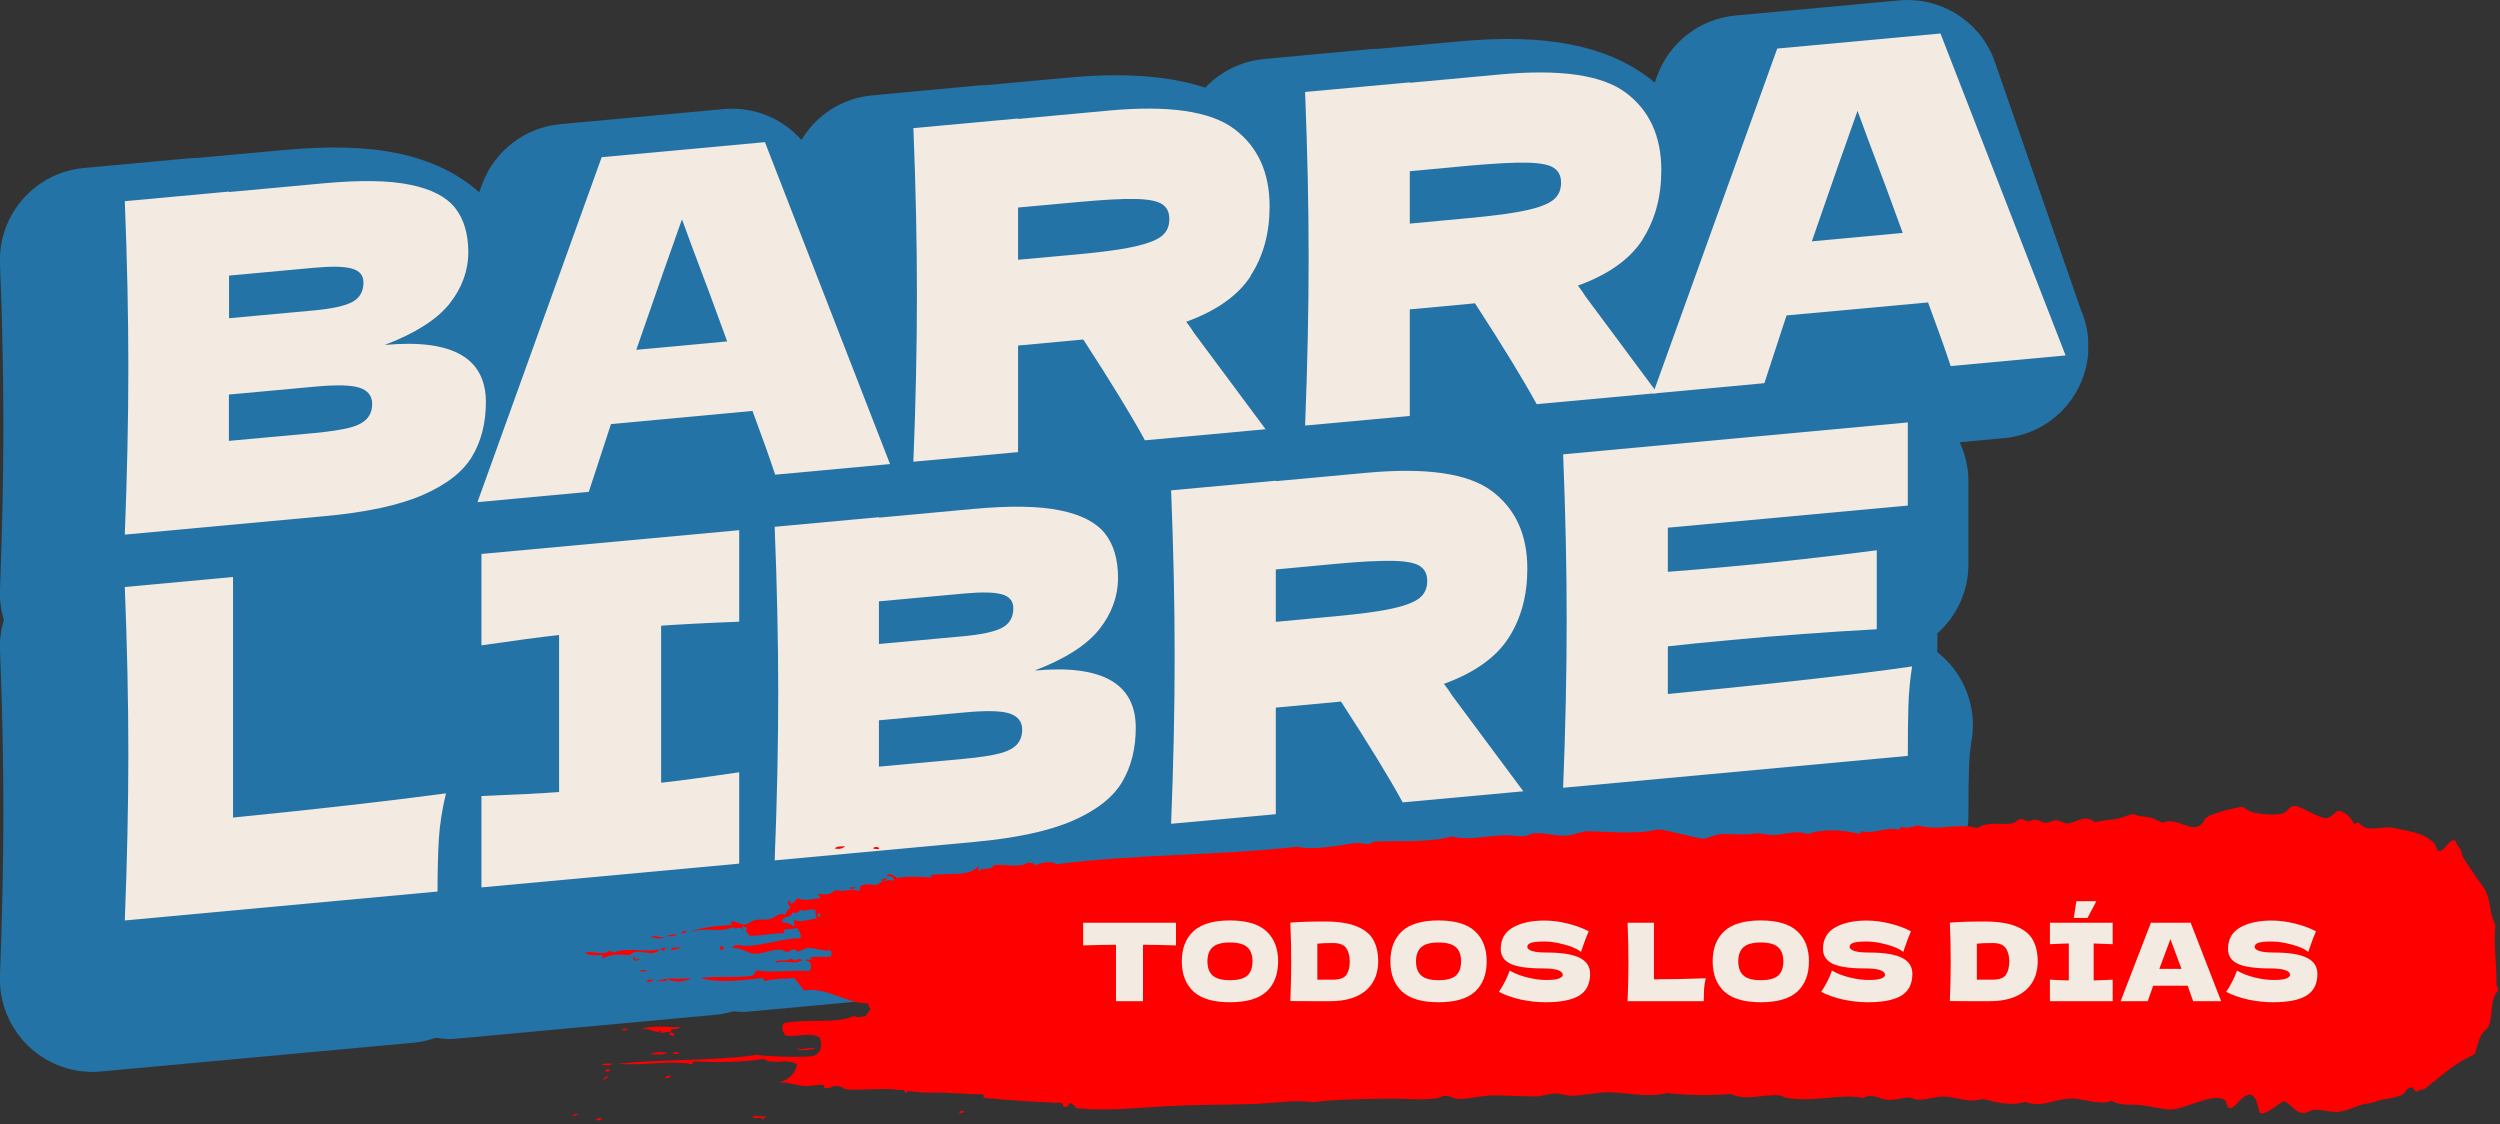 <svg width="189" height="85" viewBox="0 0 189 85" fill="none" xmlns="http://www.w3.org/2000/svg">
<rect x="0" y="0" width="189" height="85" fill="#333333" stroke="none"/>
<g clip-path="url(#clip0_115_22354)">
<path d="M157.398 23.657L150.736 4.464C149.606 1.551 146.678 -0.257 143.559 0.034L131.217 1.172C128.512 1.417 126.187 3.214 125.27 5.769L125.091 6.249C124.946 6.126 124.812 5.992 124.655 5.881C121.346 3.404 116.808 2.533 110.346 3.125L104.164 3.694C103.941 3.694 103.706 3.694 103.471 3.727L95.557 4.464C93.79 4.631 92.248 5.434 91.118 6.628C88.346 5.725 84.959 5.479 80.733 5.87L74.551 6.439C74.328 6.439 74.093 6.439 73.858 6.472L65.944 7.209C63.641 7.421 61.696 8.726 60.589 10.579C59.147 8.949 56.989 8.046 54.72 8.246L42.379 9.385C39.673 9.63 37.348 11.427 36.431 13.982L36.23 14.54C34.62 13.101 32.53 12.096 29.992 11.572C27.69 11.103 24.872 11.025 21.385 11.349L14.934 11.94C14.7 11.94 14.465 11.94 14.241 11.973L6.36 12.699C2.649 13.034 -0.146 16.214 -0.001 19.93C0.178 24.293 0.257 28.433 0.257 32.238C0.257 36.043 0.167 40.194 -0.001 44.591C-0.034 45.361 0.067 46.13 0.29 46.856C0.078 47.57 -0.023 48.329 -0.001 49.11C0.178 53.473 0.257 57.613 0.257 61.418C0.257 65.223 0.167 69.374 -0.001 73.771C-0.079 75.779 0.715 77.732 2.179 79.116C3.487 80.354 5.209 81.035 6.997 81.035C7.21 81.035 7.422 81.035 7.646 81.002L31.289 78.826C31.87 78.77 32.429 78.636 32.955 78.457C33.29 78.502 33.626 78.547 33.961 78.547C34.173 78.547 34.386 78.547 34.609 78.513L54.094 76.717C54.552 76.672 55 76.583 55.424 76.46C55.659 76.482 55.894 76.493 56.129 76.493C56.341 76.493 56.553 76.493 56.777 76.46L71.868 75.065C75.826 74.697 78.967 73.994 81.471 72.9C81.739 72.789 81.985 72.666 82.243 72.543C83.394 73.302 84.735 73.726 86.122 73.726C86.334 73.726 86.546 73.726 86.77 73.693L94.685 72.967C96.529 72.8 98.161 71.918 99.302 70.613C100.688 71.695 102.454 72.242 104.276 72.075L113.398 71.238C113.901 71.193 114.382 71.082 114.862 70.925C115.153 70.959 115.444 70.992 115.746 70.992C115.958 70.992 116.17 70.992 116.394 70.959L142.452 68.548C146.052 68.214 148.813 65.201 148.813 61.585C148.813 60.146 148.824 58.941 148.857 58.003C148.88 57.289 148.947 56.597 149.059 55.928C149.416 53.73 148.701 51.487 147.136 49.902C146.924 49.69 146.7 49.489 146.465 49.311V47.882C147.907 46.599 148.813 44.724 148.813 42.66V36.378C148.813 35.351 148.578 34.347 148.153 33.432L151.529 33.119C153.72 32.919 155.688 31.702 156.839 29.839C158.002 27.975 158.203 25.677 157.409 23.634L157.398 23.657Z" fill="#2473A6"/>
<path d="M58.6 35.876C58.175 34.592 57.605 32.997 56.889 31.066L46.191 32.059L44.514 37.181L36.097 37.962L45.487 11.884L57.828 10.746L67.286 35.083L58.6 35.887V35.876ZM54.978 25.822C54.128 23.467 53.256 21.124 52.362 18.769L51.557 16.582C50.775 18.758 49.623 22.05 48.103 26.447L54.978 25.81V25.822Z" fill="#F3EBE2"/>
<path d="M94.562 20.856C93.612 22.329 91.98 23.489 89.677 24.326C89.945 24.672 90.135 24.94 90.247 25.141L95.68 32.45L86.558 33.287C85.574 31.479 84.02 28.935 81.896 25.665L76.966 26.123V34.179L69.052 34.905C69.231 30.396 69.32 26.19 69.32 22.273C69.32 18.356 69.231 14.172 69.052 9.686L76.966 8.96V8.994L83.841 8.358C88.358 7.945 91.51 8.403 93.299 9.742C95.087 11.081 95.982 13.033 95.982 15.6C95.982 17.608 95.512 19.36 94.551 20.833L94.562 20.856ZM76.966 15.678V19.639L81.494 19.227C83.394 19.048 84.825 18.858 85.798 18.635C86.77 18.412 87.441 18.155 87.832 17.843C88.212 17.53 88.402 17.106 88.402 16.571C88.402 16.035 88.224 15.689 87.866 15.444C87.508 15.198 86.837 15.064 85.854 15.042C84.87 15.02 83.417 15.098 81.494 15.276L76.966 15.689V15.678Z" fill="#F3EBE2"/>
<path d="M124.175 18.122C123.225 19.595 121.593 20.755 119.29 21.592C119.558 21.938 119.748 22.206 119.86 22.407L125.293 29.716L116.171 30.553C115.187 28.745 113.634 26.201 111.51 22.931L106.58 23.389V31.445L98.665 32.171C98.844 27.663 98.933 23.456 98.933 19.539C98.933 15.622 98.844 11.438 98.665 6.952L106.58 6.227V6.26L113.455 5.624C117.971 5.211 121.123 5.669 122.912 7.008C124.701 8.347 125.595 10.3 125.595 12.866C125.595 14.875 125.125 16.627 124.175 18.099V18.122ZM106.58 12.944V16.905L111.107 16.482C113.008 16.303 114.45 16.113 115.422 15.89C116.395 15.678 117.065 15.41 117.446 15.098C117.826 14.785 118.016 14.361 118.016 13.826C118.016 13.29 117.837 12.944 117.479 12.699C117.121 12.453 116.451 12.319 115.467 12.297C114.483 12.275 113.03 12.353 111.107 12.52L106.58 12.944Z" fill="#F3EBE2"/>
<path d="M36.733 30.397C36.733 31.97 36.387 33.343 35.694 34.503C35.001 35.663 33.76 36.634 31.971 37.415C30.183 38.197 27.701 38.732 24.526 39.022L9.435 40.417C9.613 35.909 9.703 31.702 9.703 27.785C9.703 23.869 9.613 19.684 9.435 15.21L17.316 14.484V14.518L24.459 13.859C27.231 13.603 29.411 13.636 31.021 13.971C32.62 14.294 33.749 14.886 34.408 15.723C35.068 16.56 35.403 17.676 35.403 19.07C35.403 20.465 34.922 21.782 33.972 22.976C33.022 24.159 31.39 25.197 29.087 26.078C34.185 25.61 36.733 27.049 36.733 30.408V30.397ZM17.316 20.834V24.058L23.755 23.467C25.141 23.333 26.102 23.121 26.65 22.82C27.198 22.518 27.477 22.027 27.477 21.358C27.477 20.822 27.198 20.476 26.616 20.309C26.046 20.142 25.085 20.119 23.755 20.242L17.316 20.834ZM23.755 32.74C24.917 32.628 25.8 32.494 26.415 32.338C27.03 32.182 27.477 31.948 27.734 31.657C28.003 31.367 28.137 30.988 28.137 30.53C28.137 29.928 27.813 29.526 27.187 29.314C26.549 29.102 25.398 29.08 23.744 29.236L17.305 29.828V33.331L23.744 32.74H23.755Z" fill="#F3EBE2"/>
<path d="M147.472 27.674C147.047 26.391 146.477 24.795 145.761 22.864L135.063 23.846L133.386 28.968L124.969 29.749L134.359 3.671L146.7 2.533L156.158 26.87L147.472 27.674ZM143.85 17.62C143 15.265 142.128 12.922 141.234 10.568L140.429 8.38C139.647 10.556 138.495 13.848 136.975 18.245L143.85 17.609V17.62Z" fill="#F3EBE2"/>
<path d="M17.617 61.808C24.101 61.161 29.467 60.547 33.715 59.978C33.424 61.184 33.246 62.333 33.178 63.426C33.111 64.52 33.078 65.848 33.078 67.399L9.435 69.586C9.613 65.078 9.703 60.871 9.703 56.954C9.703 53.038 9.613 48.853 9.435 44.378L17.617 43.62V61.82V61.808Z" fill="#F3EBE2"/>
<path d="M55.883 47.001C53.223 47.101 51.255 47.213 49.981 47.302V59.175C51.278 59.03 53.245 58.773 55.883 58.383V65.29L36.398 67.087V60.179C38.97 60.079 40.926 59.978 42.267 59.878V48.005C40.926 48.15 38.97 48.418 36.398 48.786V41.879L55.883 40.082V46.99V47.001Z" fill="#F3EBE2"/>
<path d="M85.864 55.024C85.864 56.597 85.518 57.97 84.825 59.13C84.132 60.291 82.891 61.262 81.102 62.043C79.313 62.824 76.832 63.359 73.657 63.65L58.565 65.044C58.744 60.536 58.834 56.33 58.834 52.413C58.834 48.496 58.744 44.312 58.565 39.826L66.447 39.1V39.134L73.59 38.475C76.362 38.219 78.542 38.252 80.152 38.587C81.75 38.911 82.879 39.502 83.539 40.339C84.199 41.176 84.523 42.292 84.523 43.687C84.523 45.081 84.042 46.398 83.092 47.592C82.142 48.775 80.521 49.813 78.218 50.694C83.316 50.226 85.864 51.665 85.864 55.024ZM66.447 45.461V48.686L72.886 48.094C74.272 47.96 75.233 47.748 75.781 47.447C76.329 47.146 76.608 46.655 76.608 45.985C76.608 45.45 76.329 45.104 75.758 44.936C75.188 44.769 74.227 44.747 72.886 44.87L66.447 45.461ZM72.886 57.367C74.048 57.256 74.931 57.122 75.546 56.966C76.161 56.809 76.608 56.575 76.876 56.285C77.145 55.995 77.279 55.615 77.279 55.158C77.279 54.555 76.955 54.154 76.329 53.941C75.692 53.73 74.551 53.707 72.886 53.863L66.447 54.455V57.959L72.886 57.367Z" fill="#F3EBE2"/>
<path d="M114.046 48.228C113.096 49.701 111.464 50.862 109.161 51.699C109.429 52.044 109.62 52.312 109.731 52.513L115.164 59.822L106.042 60.659C105.059 58.851 103.505 56.307 101.381 53.038L96.451 53.495V61.552L88.536 62.277C88.715 57.769 88.804 53.562 88.804 49.645C88.804 45.729 88.715 41.544 88.536 37.069L96.451 36.344V36.377L103.326 35.742C107.842 35.329 110.995 35.786 112.783 37.125C114.572 38.464 115.466 40.417 115.466 42.995C115.466 45.003 114.997 46.755 114.046 48.228ZM96.451 43.05V47.012L100.978 46.588C102.879 46.409 104.321 46.22 105.293 45.996C106.266 45.784 106.937 45.517 107.328 45.204C107.708 44.892 107.898 44.468 107.898 43.932C107.898 43.396 107.719 43.05 107.361 42.805C107.004 42.559 106.333 42.426 105.349 42.403C104.365 42.381 102.912 42.448 100.989 42.626L96.462 43.05H96.451Z" fill="#F3EBE2"/>
<path d="M126.076 52.469C134.572 51.643 140.732 50.94 144.555 50.382C144.399 51.342 144.309 52.335 144.276 53.339C144.242 54.355 144.231 55.615 144.231 57.144L118.173 59.554C118.352 55.046 118.441 50.84 118.441 46.923C118.441 43.006 118.352 38.822 118.173 34.347L144.231 31.936V38.219L126.088 39.893V43.229C127.161 43.151 128.748 43.017 130.85 42.828C134.405 42.504 138.082 42.091 141.883 41.6V47.57C138.082 47.782 134.405 48.05 130.85 48.385C128.748 48.574 127.161 48.742 126.088 48.864V52.48L126.076 52.469Z" fill="#F3EBE2"/>
</g>
<g clip-path="url(#clip1_115_22354)">
<path d="M72.895 84.036C72.815 84.133 72.673 84.164 72.514 84.164C72.549 84 72.762 83.882 72.895 84.036Z" fill="#FF0000"/>
<path d="M67.094 66.366C66.978 66.454 66.614 66.828 66.65 66.495C66.854 66.459 66.943 66.341 67.094 66.366Z" fill="#FF0000"/>
<path d="M66.472 64.118C66.436 64.277 66.161 64.138 66.028 64.174C66.028 63.969 66.392 64.02 66.472 64.118Z" fill="#FF0000"/>
<path d="M64.695 67.085C64.606 67.193 64.357 67.275 64.251 67.141C64.278 66.988 64.561 67.121 64.695 67.085Z" fill="#FF0000"/>
<path d="M63.878 63.969C63.727 64.149 63.47 64.21 63.114 64.159C63.239 63.944 63.603 64.01 63.878 63.969Z" fill="#FF0000"/>
<path d="M61.674 79.282C61.283 79.298 60.492 79.57 60.217 79.241C60.688 79.447 61.23 79.113 61.674 79.282Z" fill="#FF0000"/>
<path d="M60.626 72.578C60.137 72.989 59.275 72.527 58.653 72.799C58.564 72.455 59.559 72.752 59.737 72.481C59.888 72.506 59.995 72.573 60.11 72.629C60.279 72.604 60.439 72.378 60.617 72.573" fill="#FF0000"/>
<path d="M54.69 71.561C54.708 71.746 54.655 71.859 54.495 71.833C54.45 71.772 54.433 71.674 54.442 71.551C54.522 71.551 54.61 71.551 54.69 71.556" fill="#FF0000"/>
<path d="M52.229 73.943C51.838 74.262 50.94 74.277 50.452 74.031C50.381 74.072 50.381 74.19 50.256 74.164C49.963 74.205 49.306 74.072 49.945 74.087C50.736 73.866 51.358 74.087 52.229 73.943Z" fill="#FF0000"/>
<path d="M51.936 70.427C51.847 70.535 51.687 70.565 51.492 70.555C51.536 70.386 51.865 70.35 51.936 70.427Z" fill="#FF0000"/>
<path d="M51.331 79.606C51.261 79.764 50.932 79.621 50.764 79.657C50.888 79.564 51.19 79.462 51.331 79.606Z" fill="#FF0000"/>
<path d="M51.465 71.603C51.314 71.782 50.959 71.731 50.763 71.864C50.586 71.587 51.225 71.638 51.465 71.603Z" fill="#FF0000"/>
<path d="M51.171 70.612C51.047 70.827 50.683 70.761 50.407 70.802C50.567 70.632 50.923 70.684 51.171 70.612Z" fill="#FF0000"/>
<path d="M50.717 81.274C50.691 81.51 50.442 81.484 50.265 81.54C50.3 81.32 50.557 81.356 50.717 81.274Z" fill="#FF0000"/>
<path d="M50.444 79.58C50.239 79.775 49.528 79.719 49.173 79.683C49.617 79.518 49.955 79.534 50.444 79.58Z" fill="#FF0000"/>
<path d="M50.274 70.797C49.946 71.12 49.475 70.863 49.199 70.832C49.501 70.643 49.937 70.987 50.274 70.797Z" fill="#FF0000"/>
<path d="M49.439 74.072C49.315 74.189 49.102 74.21 48.925 74.266C48.889 73.959 49.226 74.087 49.439 74.072Z" fill="#FF0000"/>
<path d="M48.888 73.353C48.737 73.528 48.604 73.445 48.382 73.41C48.435 73.251 48.737 73.394 48.888 73.353Z" fill="#FF0000"/>
<path d="M48.337 72.495C48.266 72.68 47.796 72.716 47.893 72.342C48.026 72.311 48.008 72.444 48.017 72.557C48.168 72.588 48.159 72.434 48.337 72.495Z" fill="#FF0000"/>
<path d="M46.996 77.86C47.307 77.573 47.848 78.009 46.996 77.86V77.86Z" fill="#FF0000"/>
<path d="M46.302 80.437C46.044 80.581 45.787 80.54 45.476 80.484C45.671 80.391 46.169 80.376 46.302 80.437Z" fill="#FF0000"/>
<path d="M46.106 80.853C46.195 81.068 45.689 81.058 45.787 80.843C45.893 80.843 46 80.848 46.106 80.853Z" fill="#FF0000"/>
<path d="M45.502 84.554C45.413 84.698 45.209 84.728 45.059 84.682C45.103 84.513 45.431 84.477 45.502 84.554Z" fill="#FF0000"/>
<path d="M43.743 84.22C43.034 84.21 43.22 84.543 43.743 84.22V84.22Z" fill="#FF0000"/>
<path d="M57.996 84.364C57.889 84.457 57.747 84.503 57.676 84.636C57.48 84.354 57.125 84.606 56.858 84.472C57.187 84.164 57.534 84.559 58.005 84.364" fill="#FF0000"/>
<path d="M50.923 78.327C50.772 78.353 50.79 78.194 50.612 78.245C50.594 78.132 50.674 78.127 50.683 78.035C50.363 77.978 50.194 78.086 49.919 78.086C49.955 78.029 49.99 77.973 49.99 77.876C49.635 78.255 49.217 77.655 48.471 77.829C49.181 77.429 50.763 77.727 51.394 77.634C51.305 77.912 50.754 77.655 50.692 77.963C50.674 78.183 51.039 78.004 50.932 78.322" fill="#FF0000"/>
<path d="M50.256 71.71C50.185 71.721 50.22 71.777 50.256 71.782C50.238 71.946 49.981 71.813 49.937 71.772C50.016 71.577 50.85 71.685 50.256 71.71Z" fill="#FF0000"/>
<path d="M45.547 72.481C45.547 72.388 45.547 72.291 45.547 72.198C45.139 72.214 44.49 72.275 44.224 72.019C44.703 71.824 45.725 72.306 46.063 71.865C46.143 71.942 46.294 71.942 46.374 72.013C47.493 71.572 48.702 72.044 49.866 71.767C49.342 72.511 48.16 71.49 47.573 72.26C47.476 72.219 47.573 72.188 47.636 72.193C47.12 72.203 46.196 72.034 45.539 72.481" fill="#FF0000"/>
<path d="M45.965 81.412C45.867 81.535 45.69 81.566 45.574 81.684C45.521 81.669 45.832 81.223 45.965 81.412Z" fill="#FF0000"/>
<path d="M61.718 69.452C61.193 69.482 60.447 69.796 60.065 69.544C59.958 69.544 60.154 69.944 59.994 70.032C59.772 69.857 59.505 69.729 59.114 69.724C59.088 69.144 59.861 69.487 59.896 68.974C60.198 69.02 60.34 69.051 60.474 68.779C61.087 68.974 61.22 68.615 61.673 68.815C61.549 69.149 61.753 69.072 61.718 69.446M61.851 69.308C61.86 69.226 61.842 69.185 61.789 69.164C61.922 68.825 62.224 69.318 61.851 69.308ZM174.125 84.148C174.41 84.148 174.721 83.897 175.014 83.892C175.707 83.892 176.338 84.164 177.04 84.02C177.662 83.897 178.248 83.522 178.897 83.445C179.376 83.383 179.536 83.281 179.856 83.194C180.798 82.937 181.562 83.07 181.971 82.347C182.628 81.869 182.38 82.844 182.957 82.398C183.046 82.326 183.242 82.362 183.277 82.336C184.743 81.217 185.365 80.499 187.089 79.698C187.24 79.287 187.338 78.686 187.631 78.168C187.764 77.937 188.057 77.788 188.155 77.552C188.502 76.679 188.2 75.565 188.848 74.903C188.884 74.683 188.768 74.626 188.733 74.477C188.75 72.732 188.493 71.264 188.653 69.914C188.2 69.113 188.306 68.189 187.951 67.434C187.737 66.967 187.311 66.52 187.036 66.074C186.716 65.561 186.387 65.165 186.12 64.642C186.12 64.113 185.721 64.015 185.641 63.574C185.152 63.251 184.77 64.606 184.272 64.287C184.228 64.113 184.103 64.005 184.095 63.789C183.046 62.891 182.62 62.983 181.18 62.635C181.047 62.604 180.771 62.547 180.611 62.547C179.545 62.563 178.888 62.901 178.328 62.198C178.133 62.142 178.141 62.311 177.946 62.255C177.822 61.921 177.262 61.289 176.764 61.305C176.595 61.31 176.302 61.762 175.929 61.844C175.378 61.962 173.859 60.833 173.361 60.925C173.13 60.966 172.89 61.372 172.65 61.464C172.028 61.705 170.767 61.536 170.242 61.392C169.834 61.279 169.674 60.946 169.363 61.012C169.078 61.074 166.591 61.546 166.617 62.085C165.809 63.271 164.725 61.675 163.481 62.198C162.565 61.772 162.699 61.793 161.828 61.716C161.65 61.7 161.446 61.556 161.259 61.556C160.957 61.562 160.557 61.793 160.175 61.875C159.518 62.019 158.94 61.988 158.398 62.172C157.554 61.474 156.941 62.28 156.239 62.249C155.973 62.239 155.715 62.013 155.422 62.013C155.173 62.013 154.933 62.219 154.658 62.203C154.382 62.188 154.098 61.967 153.84 61.967C153.645 61.967 153.494 62.106 153.334 62.09C153.12 62.07 152.987 61.906 152.765 61.931C152.534 61.962 152.294 62.229 152.063 62.26C151.201 62.373 150.268 62.08 149.46 62.604C147.985 62.167 146.705 62.865 144.964 62.398C144.528 62.542 144.209 62.64 143.755 62.501C143.658 62.552 143.658 62.722 143.498 62.706C142.591 62.501 141.641 63.086 140.708 62.835C140.672 62.917 140.637 62.994 140.574 63.04C139.286 62.706 137.66 62.66 136.647 63.066C135.865 62.717 134.95 63.117 133.982 63.127C133.528 63.127 133.084 62.943 132.658 63.02C131.822 63.168 130.73 62.989 129.93 63.081C129.69 63.107 129.077 63.368 128.846 63.399C128.419 63.461 125.727 62.619 125.274 62.722C123.533 63.117 121.533 62.845 120.014 62.845C119.543 62.845 119.143 63.071 118.61 63.153C117.739 63.286 116.833 62.912 115.953 63.004C115.731 63.025 115.518 63.168 115.314 63.194C114.789 63.271 114.283 63.132 113.732 63.148C112.373 63.179 111.013 63.569 109.734 63.24C108.099 63.702 105.726 63.553 103.834 63.625C103.407 64.01 103.008 63.676 102.563 63.728C101.213 63.882 99.471 64.313 98.058 64.015C92.088 64.693 85.788 64.565 79.879 65.335C79.417 65.042 78.697 65.232 78.298 65.427C78.209 65.247 77.942 65.258 77.729 65.201C76.992 65.668 76.058 65.288 75.126 65.406C74.886 65.863 74.326 65.519 73.971 65.863C73.819 65.612 74.175 65.648 73.917 65.509C73.313 66.336 71.269 65.951 70.354 66.177C70.416 66.177 70.434 66.3 70.354 66.315C70.132 66.11 71.367 67.183 72.113 66.977C73.624 66.561 69.261 66.079 67.84 66.377C67.662 66.259 67.182 65.91 67.022 66.212C67.28 66.264 67.609 66.238 67.582 66.582C67.156 66.469 66.596 66.623 66.311 66.895C65.787 66.926 65.512 66.746 65.041 66.998C64.925 66.993 65.156 67.352 64.907 67.342C64.17 67.162 63.797 67.46 63.13 67.29C62.935 67.614 62.162 67.711 61.922 67.537C61.709 67.681 62.162 67.809 61.975 67.891C61.38 67.994 60.82 68.127 60.261 67.912C60.127 68.066 60.029 68.271 59.807 68.317C59.656 68.343 59.852 67.999 59.621 68.102C59.407 68.286 59.79 68.425 59.736 68.666C59.434 68.779 59.496 68.954 59.345 69.149C58.928 68.954 58.643 69.349 58.261 69.467C57.87 69.59 57.435 69.467 57.053 69.57C56.724 69.657 56.591 69.903 56.218 69.893C55.916 69.893 55.667 69.636 55.338 69.657C55.16 69.713 55.454 69.919 55.205 69.934C54.041 70.016 52.877 70.103 52.024 70.54C53.339 69.991 54.298 70.576 55.454 70.083C55.631 70.396 55.969 69.888 56.147 70.314C56.227 70.134 55.96 70.006 56.218 70.037C56.306 70.062 56.333 70.139 56.467 70.114C56.298 70.489 56.547 70.489 56.644 70.75C57.63 70.73 58.395 70.555 59.248 70.545C59.407 70.458 59.141 70.329 59.319 70.268C59.647 70.206 59.887 70.263 60.269 70.155C60.385 70.432 60.643 70.571 60.5 70.935C59.354 70.909 57.799 71.459 56.431 71.515C56.022 71.531 55.587 71.248 55.347 71.695C55.96 71.561 56.458 72.049 56.982 72.095C57.675 72.152 58.404 71.71 59.079 71.808C59.265 71.834 59.345 71.962 59.514 71.962C59.647 71.962 59.878 71.751 60.029 71.767C60.189 71.782 60.207 71.931 60.34 71.916C60.625 71.885 60.847 71.654 61.167 71.659C61.7 71.674 62.224 71.936 62.811 71.849C62.917 71.972 62.873 72.285 62.731 72.337C62.038 72.321 61.922 72.337 61.211 72.362C61.291 72.393 61.336 72.455 61.336 72.578C61.114 72.557 61.042 72.47 60.891 72.634C61.416 72.619 61.371 73.163 61.193 73.415C59.887 73.317 58.279 73.569 57.204 73.363C57.089 73.512 57.008 73.712 56.813 73.774C55.605 73.948 54.245 73.774 52.939 73.938C54.423 74.354 55.969 74.108 57.693 73.938C57.755 74.005 57.71 74.2 57.879 74.154C58.617 73.959 59.47 74.01 60.038 73.938C60.287 74.241 60.536 74.554 60.776 74.872C62.58 74.616 63.904 75.858 65.627 75.858C65.618 76.074 65.752 76.135 65.805 76.284C65.663 76.459 65.574 76.684 65.414 76.833C65.13 76.849 64.836 76.962 64.588 76.808C63.13 77.434 61.06 76.987 59.248 77.352C59.025 77.701 59.203 77.968 59.354 78.266C60.225 78.471 61.025 77.978 61.949 78.414C62.278 79.241 61.931 79.821 61.22 79.867C60.038 79.944 57.995 79.867 57.231 79.749C53.757 80.237 50.318 80.037 46.755 80.422C48.727 80.581 50.558 80.139 52.335 80.447C52.335 80.293 52.397 80.227 52.53 80.242C54.272 80.329 56.2 80.314 57.728 80.047C58.368 80.555 59.603 79.96 60.252 80.473C60.092 81.269 59.559 81.633 58.892 81.838C59.576 81.792 60.216 82.054 60.785 82.105C61.256 82.146 62.073 81.905 62.304 82.08C62.357 82.121 62.251 82.285 62.357 82.29C62.162 82.28 62.704 82.244 62.739 82.234C62.997 82.141 62.944 82.085 63.246 82.111C63.637 82.141 63.628 82.157 63.877 82.341C65.227 82.47 66.525 82.223 67.866 82.388C68.008 82.403 68.293 82.388 68.311 82.403C68.435 82.454 68.328 82.593 68.497 82.619C68.595 82.634 68.55 82.465 68.693 82.485C69.217 82.552 69.812 82.619 70.336 82.603C71.642 82.562 73.198 82.752 74.264 82.721C74.504 82.773 74.193 83.014 74.513 83.009C76.352 83.178 78.298 83.317 80.27 83.389C80.421 83.414 80.297 83.722 80.519 83.676C80.794 83.728 80.723 83.389 80.972 83.409C81.123 83.502 81.265 83.604 81.345 83.769C83.602 84.03 85.93 83.743 88.258 83.625C90.426 83.512 92.603 83.522 94.664 83.466C96.29 83.419 97.845 83.122 99.293 83.322C101.239 83.086 102.928 83.101 104.749 83.06C106.064 83.034 107.512 83.194 108.614 83.034C108.801 83.004 109.032 82.844 109.254 82.839C109.592 82.839 109.929 83.076 110.258 83.081C111.164 83.086 112.088 82.798 112.986 82.809C113.999 82.824 114.967 82.87 115.962 82.896C116.522 82.911 117.064 82.68 117.615 82.665C117.979 82.655 118.37 82.844 118.752 82.839C119.818 82.829 120.911 82.521 121.924 82.583C123.275 82.665 124.67 82.973 126.038 82.634C127.558 82.819 129.397 82.829 130.854 82.706C132.027 83.266 133.262 82.691 134.595 82.819C134.737 82.834 134.826 82.942 134.968 82.973C136.985 83.389 139.224 82.639 140.859 83.009C141.472 82.639 141.996 83.045 142.565 83.132C143.178 83.219 143.755 82.983 144.342 82.973C144.537 82.973 144.715 83.112 144.91 83.132C145.506 83.183 146.092 82.952 146.75 82.906C147.736 82.839 148.784 83.445 149.913 83.07C150.784 83.332 152.081 83.635 153.076 83.306C154.764 83.835 155.386 82.855 157.128 83.091C157.714 83.173 159.056 83.543 159.642 83.209C160.255 83.589 160.886 83.486 161.633 83.532C162.37 83.573 163.134 83.794 163.907 83.882C165.009 84.005 167.435 82.449 168.261 83.219C168.634 84.816 169.363 82.47 170.233 82.788C170.696 83.112 170.633 83.558 170.838 84.138C171.255 84.379 172.286 83.378 172.686 83.25C173.157 83.409 173.494 84.128 174.125 84.138" fill="#FF0000"/>
</g>
<path d="M88.903 71.473C88.048 71.446 87.217 71.429 86.411 71.424V75.689H84.368V71.424C83.557 71.429 82.729 71.446 81.885 71.473V69.757H88.903V71.473ZM92.981 75.77C91.734 75.77 90.816 75.501 90.228 74.962C89.64 74.417 89.346 73.654 89.346 72.674C89.346 71.704 89.637 70.947 90.22 70.403C90.808 69.858 91.729 69.586 92.981 69.586C94.24 69.586 95.16 69.858 95.743 70.403C96.331 70.947 96.625 71.704 96.625 72.674C96.625 73.66 96.334 74.422 95.751 74.962C95.168 75.501 94.245 75.77 92.981 75.77ZM92.981 74.104C93.586 74.104 94.022 73.989 94.289 73.761C94.555 73.526 94.689 73.164 94.689 72.674C94.689 72.195 94.555 71.838 94.289 71.604C94.022 71.369 93.586 71.252 92.981 71.252C92.382 71.252 91.949 71.369 91.682 71.604C91.415 71.838 91.282 72.195 91.282 72.674C91.282 73.159 91.415 73.518 91.682 73.752C91.949 73.987 92.382 74.104 92.981 74.104ZM100.163 69.667C101.187 69.667 101.996 69.793 102.59 70.043C103.183 70.288 103.597 70.631 103.832 71.073C104.071 71.508 104.191 72.045 104.191 72.682C104.191 73.287 104.055 73.815 103.783 74.267C103.51 74.719 103.102 75.07 102.557 75.321C102.012 75.566 101.342 75.689 100.547 75.689C100.062 75.689 99.57 75.689 99.068 75.689C98.567 75.689 98.061 75.686 97.549 75.681C97.592 74.608 97.614 73.608 97.614 72.682C97.614 71.745 97.592 70.768 97.549 69.749C98.197 69.695 99.068 69.667 100.163 69.667ZM100.776 74.063C101.283 74.063 101.62 73.94 101.789 73.695C101.958 73.45 102.042 73.112 102.042 72.682C102.042 72.268 101.952 71.933 101.773 71.677C101.598 71.421 101.266 71.293 100.776 71.293C100.248 71.293 99.853 71.309 99.591 71.342V74.063H100.776ZM108.749 75.77C107.502 75.77 106.584 75.501 105.996 74.962C105.408 74.417 105.114 73.654 105.114 72.674C105.114 71.704 105.405 70.947 105.988 70.403C106.576 69.858 107.497 69.586 108.749 69.586C110.008 69.586 110.928 69.858 111.511 70.403C112.099 70.947 112.393 71.704 112.393 72.674C112.393 73.66 112.102 74.422 111.519 74.962C110.936 75.501 110.013 75.77 108.749 75.77ZM108.749 74.104C109.354 74.104 109.79 73.989 110.057 73.761C110.323 73.526 110.457 73.164 110.457 72.674C110.457 72.195 110.323 71.838 110.057 71.604C109.79 71.369 109.354 71.252 108.749 71.252C108.15 71.252 107.717 71.369 107.45 71.604C107.183 71.838 107.05 72.195 107.05 72.674C107.05 73.159 107.183 73.518 107.45 73.752C107.717 73.987 108.15 74.104 108.749 74.104ZM113.317 74.986C113.502 74.708 113.654 74.45 113.774 74.21C113.9 73.97 114.019 73.692 114.134 73.377C114.52 73.6 114.97 73.774 115.482 73.9C115.994 74.025 116.47 74.087 116.912 74.087C117.364 74.087 117.682 74.049 117.867 73.973C118.053 73.891 118.145 73.804 118.145 73.712C118.145 73.379 117.639 73.213 116.626 73.213C115.514 73.213 114.708 73.099 114.207 72.87C113.706 72.636 113.456 72.26 113.456 71.743C113.456 71.007 113.761 70.465 114.371 70.117C114.981 69.768 115.773 69.594 116.748 69.594C117.315 69.594 117.895 69.667 118.488 69.814C119.088 69.956 119.627 70.152 120.106 70.403C119.948 70.762 119.782 71.201 119.608 71.718C119.575 71.827 119.548 71.909 119.526 71.963C119.248 71.74 118.829 71.555 118.268 71.408C117.707 71.255 117.211 71.179 116.781 71.179C116.263 71.179 115.915 71.214 115.735 71.285C115.555 71.35 115.465 71.448 115.465 71.579C115.465 71.71 115.588 71.816 115.833 71.898C116.084 71.974 116.443 72.012 116.912 72.012C118.066 72.012 118.905 72.146 119.428 72.412C119.951 72.674 120.212 73.077 120.212 73.622C120.212 74.384 119.935 74.934 119.379 75.272C118.823 75.604 117.982 75.77 116.854 75.77C116.25 75.77 115.634 75.705 115.008 75.574C114.382 75.438 113.818 75.242 113.317 74.986ZM125.038 74.038C126.618 74.028 127.925 74 128.96 73.957C128.889 74.234 128.846 74.501 128.829 74.757C128.813 75.013 128.805 75.324 128.805 75.689H123.045C123.088 74.632 123.11 73.644 123.11 72.723C123.11 71.802 123.088 70.814 123.045 69.757H125.038V74.038ZM133.112 75.77C131.865 75.77 130.947 75.501 130.359 74.962C129.771 74.417 129.477 73.654 129.477 72.674C129.477 71.704 129.768 70.947 130.351 70.403C130.939 69.858 131.86 69.586 133.112 69.586C134.371 69.586 135.291 69.858 135.874 70.403C136.462 70.947 136.756 71.704 136.756 72.674C136.756 73.66 136.465 74.422 135.882 74.962C135.299 75.501 134.376 75.77 133.112 75.77ZM133.112 74.104C133.717 74.104 134.153 73.989 134.42 73.761C134.686 73.526 134.82 73.164 134.82 72.674C134.82 72.195 134.686 71.838 134.42 71.604C134.153 71.369 133.717 71.252 133.112 71.252C132.513 71.252 132.08 71.369 131.813 71.604C131.546 71.838 131.413 72.195 131.413 72.674C131.413 73.159 131.546 73.518 131.813 73.752C132.08 73.987 132.513 74.104 133.112 74.104ZM137.68 74.986C137.865 74.708 138.017 74.45 138.137 74.21C138.263 73.97 138.382 73.692 138.497 73.377C138.883 73.6 139.333 73.774 139.845 73.9C140.357 74.025 140.833 74.087 141.275 74.087C141.727 74.087 142.045 74.049 142.231 73.973C142.416 73.891 142.508 73.804 142.508 73.712C142.508 73.379 142.002 73.213 140.989 73.213C139.878 73.213 139.071 73.099 138.57 72.87C138.069 72.636 137.819 72.26 137.819 71.743C137.819 71.007 138.124 70.465 138.734 70.117C139.344 69.768 140.136 69.594 141.111 69.594C141.678 69.594 142.258 69.667 142.851 69.814C143.451 69.956 143.99 70.152 144.469 70.403C144.311 70.762 144.145 71.201 143.971 71.718C143.938 71.827 143.911 71.909 143.889 71.963C143.611 71.74 143.192 71.555 142.631 71.408C142.07 71.255 141.574 71.179 141.144 71.179C140.626 71.179 140.278 71.214 140.098 71.285C139.918 71.35 139.828 71.448 139.828 71.579C139.828 71.71 139.951 71.816 140.196 71.898C140.447 71.974 140.806 72.012 141.275 72.012C142.429 72.012 143.268 72.146 143.791 72.412C144.314 72.674 144.575 73.077 144.575 73.622C144.575 74.384 144.298 74.934 143.742 75.272C143.186 75.604 142.345 75.77 141.217 75.77C140.613 75.77 139.997 75.705 139.371 75.574C138.745 75.438 138.181 75.242 137.68 74.986ZM150.022 69.667C151.046 69.667 151.855 69.793 152.449 70.043C153.043 70.288 153.456 70.631 153.691 71.073C153.93 71.508 154.05 72.045 154.05 72.682C154.05 73.287 153.914 73.815 153.642 74.267C153.369 74.719 152.961 75.07 152.416 75.321C151.871 75.566 151.202 75.689 150.406 75.689C149.922 75.689 149.429 75.689 148.927 75.689C148.426 75.689 147.92 75.686 147.408 75.681C147.451 74.608 147.473 73.608 147.473 72.682C147.473 71.745 147.451 70.768 147.408 69.749C148.056 69.695 148.927 69.667 150.022 69.667ZM150.635 74.063C151.142 74.063 151.479 73.94 151.648 73.695C151.817 73.45 151.901 73.112 151.901 72.682C151.901 72.268 151.812 71.933 151.632 71.677C151.458 71.421 151.125 71.293 150.635 71.293C150.107 71.293 149.712 71.309 149.45 71.342V74.063H150.635ZM159.719 71.383C159.071 71.35 158.592 71.331 158.282 71.326V74.12C158.597 74.115 159.077 74.096 159.719 74.063V75.689H154.973V74.063C155.599 74.096 156.076 74.115 156.402 74.12V71.326C156.076 71.331 155.599 71.35 154.973 71.383V69.757H159.719V71.383ZM157.816 69.398H156.778L156.974 68.131H158.486L157.816 69.398ZM165.802 75.689C165.698 75.378 165.559 74.989 165.385 74.52H162.779L162.37 75.689H160.32L162.607 69.757H165.614L167.918 75.689H165.802ZM164.919 73.246C164.713 72.674 164.5 72.102 164.282 71.53L164.086 70.999C163.896 71.495 163.615 72.244 163.245 73.246H164.919ZM168.299 74.986C168.484 74.708 168.637 74.45 168.757 74.21C168.882 73.97 169.002 73.692 169.116 73.377C169.503 73.6 169.952 73.774 170.464 73.9C170.976 74.025 171.453 74.087 171.894 74.087C172.346 74.087 172.665 74.049 172.85 73.973C173.035 73.891 173.128 73.804 173.128 73.712C173.128 73.379 172.621 73.213 171.608 73.213C170.497 73.213 169.691 73.099 169.19 72.87C168.689 72.636 168.438 72.26 168.438 71.743C168.438 71.007 168.743 70.465 169.353 70.117C169.963 69.768 170.756 69.594 171.731 69.594C172.297 69.594 172.877 69.667 173.471 69.814C174.07 69.956 174.609 70.152 175.088 70.403C174.931 70.762 174.764 71.201 174.59 71.718C174.557 71.827 174.53 71.909 174.508 71.963C174.231 71.74 173.811 71.555 173.25 71.408C172.689 71.255 172.194 71.179 171.763 71.179C171.246 71.179 170.897 71.214 170.717 71.285C170.538 71.35 170.448 71.448 170.448 71.579C170.448 71.71 170.57 71.816 170.816 71.898C171.066 71.974 171.426 72.012 171.894 72.012C173.049 72.012 173.887 72.146 174.41 72.412C174.933 72.674 175.195 73.077 175.195 73.622C175.195 74.384 174.917 74.934 174.361 75.272C173.806 75.604 172.964 75.77 171.837 75.77C171.232 75.77 170.617 75.705 169.99 75.574C169.364 75.438 168.8 75.242 168.299 74.986Z" fill="#F3EBE2"/>
<defs>
<clipPath id="clip0_115_22354">
<rect width="157.868" height="81.035" fill="white"/>
</clipPath>
<clipPath id="clip1_115_22354">
<rect width="145.576" height="23.767" fill="white" transform="translate(43.273 60.935)"/>
</clipPath>
</defs>
</svg>
